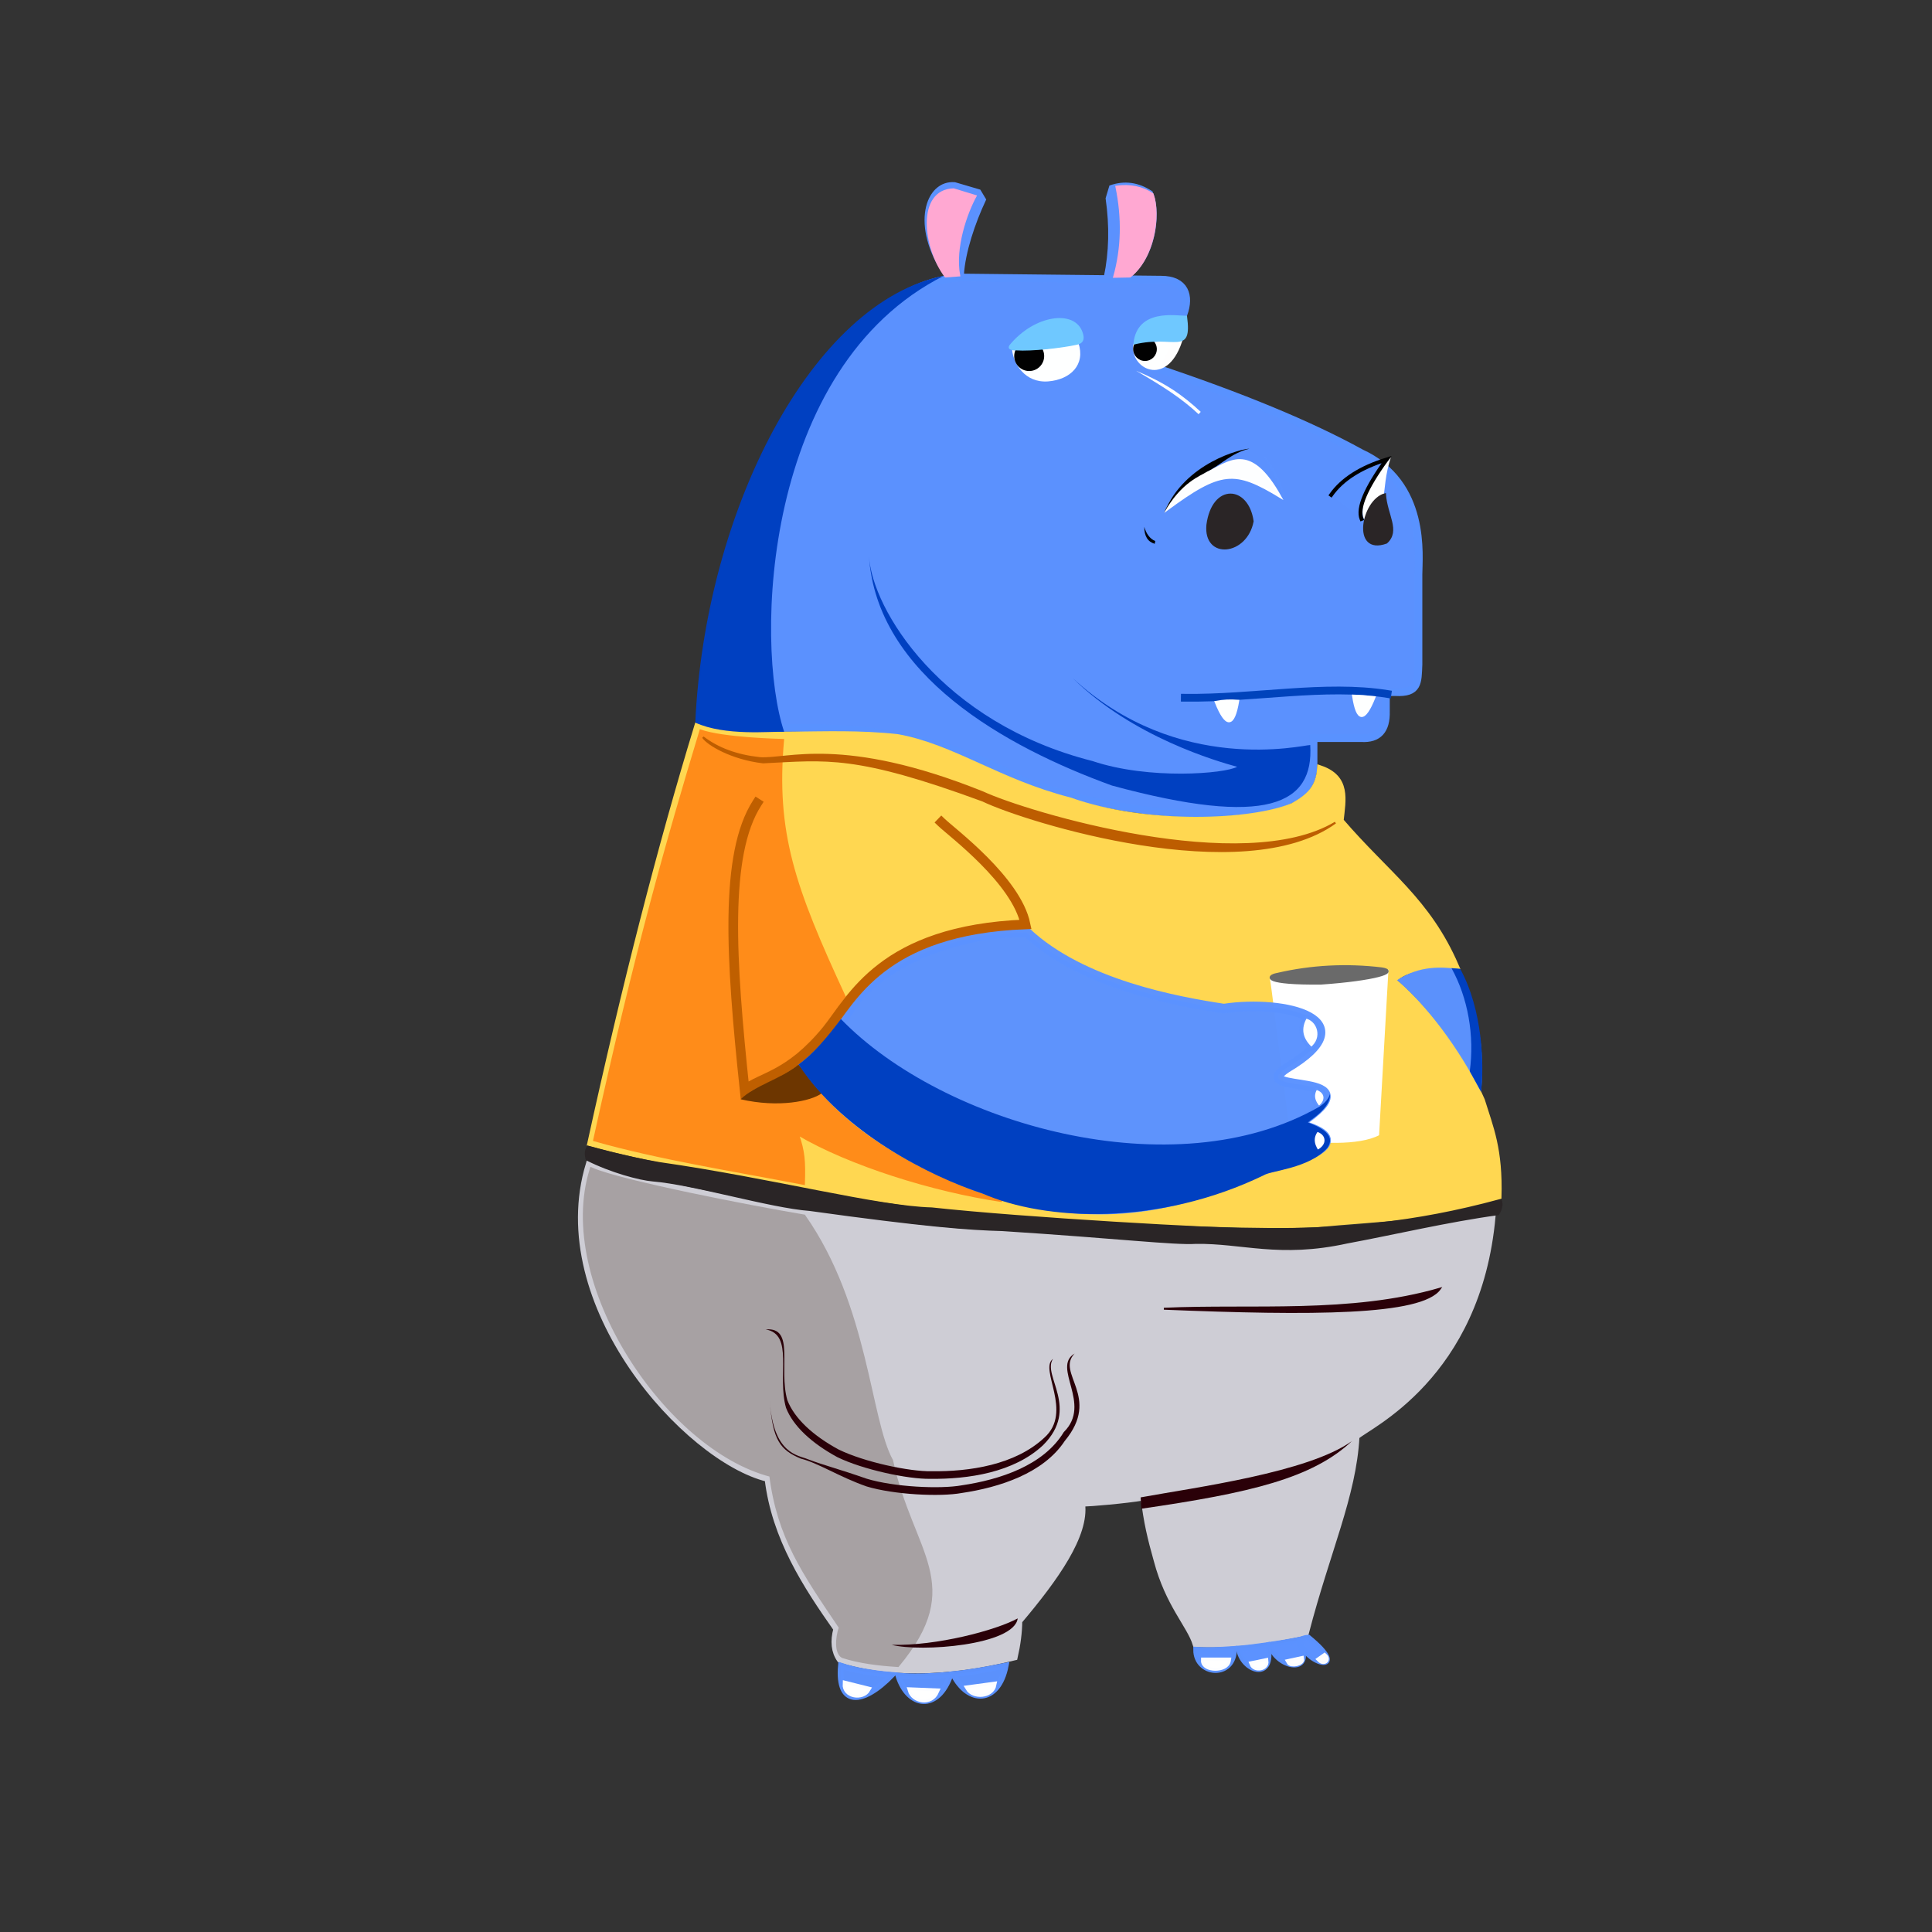 <?xml version="1.0" encoding="utf-8"?>
<svg
	version="1.1"
	xmlns="http://www.w3.org/2000/svg"
	xmlns:xlink="http://www.w3.org/1999/xlink"
	x="0px" y="0px"
	width="480.0px" height="480.0px"
	viewBox="0 0 480.0 480.0"
	enable-background="new 0 0 480.0 480.0"
	xml:space="preserve">
	<rect x="0" y="0" width="480.0" height="480.0" fill="#333333" stroke="none"/>
	<path
		fill="#5C92FF"
		stroke="#5992FF"
		fill-opacity="0.996"
		stroke-opacity="1.000"
		fill-rule="nonzero"
		stroke-width="1.929"
		stroke-linejoin="miter"
		stroke-linecap="square"
		d="M306.95,201.62C326.34,200.18,326.34,193.31,326.34,189.11L326.34,183.38L338.25,183.38Q344.51,183.74,344.32,176.72L344.32,171.95L346.65,171.95C352.44,172.27,352.22,169.52,352.41,165.11L352.41,142.73C352.41,138.26,354.54,120.00,338.04,112.51L338.02,112.49Q319.02,102.04,286.94,91.35L294.03,78.06C295.70,73.52,294.45,69.49,288.46,69.49L239.41,68.96C212.00,69.49,177.76,114.26,173.97,179.33C192.51,183.88,219.47,174.53,254.25,194.06C271.43,200.18,291.13,203.47,306.95,201.62z"/>
	<path
		fill="#FFFFFF"
		stroke="#E8E8E8"
		fill-opacity="0.996"
		stroke-opacity="1.000"
		fill-rule="nonzero"
		stroke-width="0.0"
		stroke-linejoin="miter"
		stroke-linecap="square"
		d="M251.45,86.98C256.27,87.32,266.14,86.11,267.93,85.20C269.73,90.59,266.01,94.30,260.40,94.76C254.60,95.18,251.84,90.35,251.45,86.98z"/>
	<path
		fill="#000000"
		stroke="#000000"
		fill-opacity="0.996"
		stroke-opacity="1.000"
		fill-rule="nonzero"
		stroke-width="0.482"
		stroke-linejoin="miter"
		stroke-linecap="square"
		d="M255.70,84.98C257.62,84.98,259.18,86.54,259.18,88.46C259.18,90.38,257.62,91.94,255.70,91.94C253.78,91.94,252.22,90.38,252.22,88.46C252.22,86.54,253.78,84.98,255.70,84.98z"/>
	<path
		fill="#6FC8FF"
		stroke="#49BAFF"
		fill-opacity="1.000"
		stroke-opacity="1.000"
		fill-rule="nonzero"
		stroke-width="0.0"
		stroke-linejoin="miter"
		stroke-linecap="square"
		d="M267.32,85.70C263.75,86.46,256.37,87.33,252.42,87.05Q250.03,87.02,250.80,85.76C256.97,78.22,266.98,76.81,268.95,82.53Q269.96,85.27,267.32,85.70z"/>
	<path
		fill="#2A2526"
		stroke="#2A2526"
		fill-opacity="1.000"
		stroke-opacity="1.000"
		fill-rule="nonzero"
		stroke-width="0.482"
		stroke-linejoin="miter"
		stroke-linecap="square"
		d="M299.97,130.40C301.32,120.24,310.00,120.79,311.22,129.51C309.65,137.83,299.17,138.88,299.97,130.40z"/>
	<path
		fill="#5C92FF"
		stroke="#0043BC"
		fill-opacity="0.996"
		stroke-opacity="1.000"
		fill-rule="nonzero"
		stroke-width="1.929"
		stroke-linejoin="miter"
		stroke-linecap="square"
		d="M294.36,173.35C311.39,173.58,329.25,169.94,344.71,172.42"/>
	<path
		fill="#FFFFFF"
		stroke="#FFFFFF"
		fill-opacity="0.996"
		stroke-opacity="1.000"
		fill-rule="nonzero"
		stroke-width="0.606"
		stroke-linejoin="miter"
		stroke-linecap="square"
		d="M307.57,174.16Q305.92,184.00,302.09,174.43Q304.81,173.91,307.57,174.16z"/>
	<path
		fill="#FFFFFF"
		stroke="#FFFFFF"
		fill-opacity="0.996"
		stroke-opacity="1.000"
		fill-rule="nonzero"
		stroke-width="0.588"
		stroke-linejoin="miter"
		stroke-linecap="square"
		d="M293.34,84.97C289.57,95.98,281.11,91.21,281.85,85.76C285.34,85.15,290.24,85.04,293.34,84.97z"/>
	<path
		fill="#000000"
		stroke="#FFFFFF"
		fill-opacity="0.996"
		stroke-opacity="1.000"
		fill-rule="nonzero"
		stroke-width="0.0"
		stroke-linejoin="miter"
		stroke-linecap="square"
		d="M284.47,83.80C286.10,83.80,287.41,85.11,287.41,86.74C287.41,88.36,286.10,89.68,284.47,89.68C282.85,89.68,281.53,88.36,281.53,86.74C281.53,85.11,282.85,83.80,284.47,83.80z"/>
	<path
		fill="#6FC8FF"
		stroke="#6FC8FF"
		fill-opacity="1.000"
		stroke-opacity="1.000"
		fill-rule="nonzero"
		stroke-width="0.482"
		stroke-linejoin="miter"
		stroke-linecap="square"
		d="M281.85,85.32C282.73,76.90,292.08,78.69,294.69,78.69C295.93,88.30,291.75,82.96,281.85,85.32z"/>
	<path
		fill="#FFFFFF"
		stroke="#FFFFFF"
		fill-opacity="0.996"
		stroke-opacity="1.000"
		fill-rule="nonzero"
		stroke-width="0.588"
		stroke-linejoin="miter"
		stroke-linecap="square"
		d="M336.21,172.87Q337.69,182.63,341.45,173.25Q338.42,172.92,336.21,172.87z"/>
	<path
		fill="#FFFFFF"
		stroke="#FFFFFF"
		fill-opacity="0.996"
		stroke-opacity="1.000"
		fill-rule="nonzero"
		stroke-width="0.0"
		stroke-linejoin="miter"
		stroke-linecap="square"
		d="M339.96,129.42C342.93,126.81,339.60,131.47,338.62,128.29C337.85,123.10,341.63,117.86,345.56,113.63C342.79,121.81,345.06,129.04,339.96,129.42z"/>
	<path
		fill="#2A2526"
		stroke="#2A2526"
		fill-opacity="1.000"
		stroke-opacity="1.000"
		fill-rule="nonzero"
		stroke-width="0.482"
		stroke-linejoin="miter"
		stroke-linecap="square"
		d="M344.45,134.82C335.85,137.93,338.46,124.27,344.10,122.79C344.44,127.94,347.75,131.85,344.45,134.82z"/>
	<path
		fill="#5C92FF"
		stroke="#000000"
		fill-opacity="0.996"
		stroke-opacity="1.000"
		fill-rule="nonzero"
		stroke-width="0.964"
		stroke-linejoin="miter"
		stroke-linecap="square"
		d="M338.27,128.92Q336.69,124.93,344.50,114.16Q334.81,117.17,330.72,122.96"/>
	<path
		fill="#FEFEFF"
		stroke="#FFFFFF"
		fill-opacity="0.996"
		stroke-opacity="1.000"
		fill-rule="nonzero"
		stroke-width="0.482"
		stroke-linejoin="miter"
		stroke-linecap="square"
		d="M289.82,126.71C291.78,122.05,295.14,119.89,299.63,117.54C305.34,115.01,310.42,109.47,318.21,123.56C306.69,116.54,303.33,116.77,289.82,126.71z"/>
	<path
		fill="#FEFEFF"
		stroke="#FFFFFF"
		fill-opacity="0.996"
		stroke-opacity="1.000"
		fill-rule="nonzero"
		stroke-width="0.0"
		stroke-linejoin="miter"
		stroke-linecap="square"
		d="M298.32,102.32C293.78,98.11,289.49,95.12,282.27,92.12C289.40,96.27,293.68,99.08,297.79,102.91L298.32,102.32z"/>
	<path
		fill="#000205"
		stroke="#050505"
		fill-opacity="0.996"
		stroke-opacity="1.000"
		fill-rule="nonzero"
		stroke-width="0.0"
		stroke-linejoin="miter"
		stroke-linecap="square"
		d="M287.02,134.41C285.74,133.92,284.78,132.63,284.29,130.89Q284.29,134.36,286.89,135.11L287.02,134.41z"/>
	<path
		fill="#000000"
		stroke="#050505"
		fill-opacity="0.996"
		stroke-opacity="1.000"
		fill-rule="nonzero"
		stroke-width="0.0"
		stroke-linejoin="miter"
		stroke-linecap="square"
		d="M289.22,127.41C293.46,119.72,298.50,118.14,299.80,117.23C303.33,115.53,305.95,112.52,310.42,111.48C308.66,111.48,294.40,114.78,289.22,127.41z"/>
	<path
		fill="#5C92FF"
		stroke="#050505"
		fill-opacity="0.996"
		stroke-opacity="1.000"
		fill-rule="nonzero"
		stroke-width="0.0"
		stroke-linejoin="miter"
		stroke-linecap="square"
		d="M313.77,113.11Q318.04,120.03,318.93,124.10C319.45,121.40,315.88,114.51,313.77,113.11z"/>
	<path
		fill="#5C92FF"
		stroke="#5C92FF"
		fill-opacity="0.996"
		stroke-opacity="1.000"
		fill-rule="nonzero"
		stroke-width="0.487"
		stroke-linejoin="miter"
		stroke-linecap="square"
		d="M280.75,68.70C287.49,63.06,288.13,51.99,286.14,47.72Q281.15,44.41,275.83,46.29L274.93,49.28Q276.41,59.65,274.49,68.80L280.75,68.70z"/>
	<path
		fill="#FFA8D2"
		stroke="#FFA8D2"
		fill-opacity="1.000"
		stroke-opacity="1.000"
		fill-rule="nonzero"
		stroke-width="0.487"
		stroke-linejoin="miter"
		stroke-linecap="square"
		d="M280.75,68.70C286.67,64.03,288.25,53.35,286.36,48.22Q282.48,45.66,277.36,46.37Q279.80,58.15,276.81,68.77L280.75,68.70z"/>
	<path
		fill="#5C92FF"
		stroke="#5C92FF"
		fill-opacity="0.996"
		stroke-opacity="1.000"
		fill-rule="nonzero"
		stroke-width="0.503"
		stroke-linejoin="miter"
		stroke-linecap="square"
		d="M239.22,68.37C239.57,62.58,242.03,55.34,244.74,49.58L243.39,47.33L237.24,45.52C230.14,44.89,226.24,56.15,234.98,68.66L239.22,68.37z"/>
	<path
		fill="#FFA8D2"
		stroke="#FFA8D2"
		fill-opacity="1.000"
		stroke-opacity="1.000"
		fill-rule="nonzero"
		stroke-width="0.503"
		stroke-linejoin="miter"
		stroke-linecap="square"
		d="M238.30,68.43C237.01,61.47,240.10,52.89,242.38,48.71L236.91,47.04C227.99,47.31,229.41,61.38,234.91,68.68L238.30,68.43z"/>
	<path
		fill="#0040C1"
		stroke="#003EB6"
		fill-opacity="0.996"
		stroke-opacity="1.000"
		fill-rule="nonzero"
		stroke-width="0.0"
		stroke-linejoin="miter"
		stroke-linecap="square"
		d="M276.27,195.17C249.78,185.56,217.84,167.70,215.90,138.22C216.68,151.34,233.76,179.54,271.43,189.08C285.50,193.81,304.34,192.22,307.36,190.51C302.55,189.18,281.49,183.20,266.50,168.46C292.70,192.74,323.74,185.10,325.52,185.10C326.45,199.86,314.86,205.63,276.27,195.17z"/>
	<path
		fill="#FFD751"
		stroke="#FFD751"
		fill-opacity="1.000"
		stroke-opacity="1.000"
		fill-rule="nonzero"
		stroke-width="1.44"
		stroke-linejoin="miter"
		stroke-linecap="square"
		d="M368.19,273.36C370.32,280.22,372.68,285.48,372.32,297.58C357.59,302.63,343.13,302.63,326.64,304.24C313.33,304.74,290.93,303.77,273.13,303.13C242.57,303.49,170.34,290.53,146.63,284.08Q159.54,225.14,173.22,180.39C187.27,184.42,204.54,181.09,222.95,183.11C236.66,185.56,248.07,194.31,265.77,198.83C284.88,205.64,311.33,204.46,321.27,200.18C325.18,197.99,327.64,195.75,327.95,190.86C334.99,193.22,333.63,198.75,333.10,203.92C344.51,217.25,354.68,223.69,361.76,240.08C356.42,240.03,349.19,240.08,346.19,243.64C352.64,248.89,362.77,260.78,368.19,273.36z"/>
	<path
		fill="#CECDD5"
		stroke="#CECDD5"
		fill-opacity="1.000"
		stroke-opacity="1.000"
		fill-rule="nonzero"
		stroke-width="1.44"
		stroke-linejoin="miter"
		stroke-linecap="square"
		d="M252.11,411.78C234.75,416.07,220.30,415.95,208.63,412.35Q206.52,409.32,207.77,404.72C200.23,393.98,192.45,382.15,190.69,367.42C170.58,362.55,135.67,324.04,146.27,289.21C172.20,297.67,229.74,306.34,246.31,306.23C270.21,307.45,301.02,309.34,319.64,310.40C338.12,310.40,353.31,304.54,370.85,302.14C367.28,342.17,339.76,354.29,337.04,356.92C336.25,371.58,329.80,385.18,324.48,405.65Q308.40,409.12,297.03,408.48C295.56,403.73,290.25,398.61,287.36,387.67C285.82,382.20,284.85,378.21,284.12,372.06C279.50,372.84,271.09,373.55,268.87,373.60C269.87,381.37,262.39,391.95,253.26,402.76Q253.22,406.93,252.11,411.78z"/>
	<path
		fill="#2A2526"
		stroke="#2A2526"
		fill-opacity="1.000"
		stroke-opacity="1.000"
		fill-rule="nonzero"
		stroke-width="0.96"
		stroke-linejoin="miter"
		stroke-linecap="square"
		d="M145.96,287.90Q145.49,286.26,146.17,285.15C148.87,285.83,154.33,287.55,163.76,289.19C191.86,293.22,218.00,300.12,231.48,300.46C254.47,302.97,302.21,305.65,312.11,305.65C333.47,305.71,351.16,304.24,372.71,298.40Q373.10,299.88,372.07,301.44C359.70,303.13,346.21,306.32,334.62,308.47C317.82,312.15,308.62,308.38,297.08,308.56C291.81,308.91,277.89,307.23,249.04,305.38C240.86,305.17,229.64,304.33,201.22,300.38C191.41,299.65,172.41,293.89,162.23,293.05C158.99,292.79,151.85,290.88,145.96,287.90z"/>
	<path
		fill="#FFFFFF"
		stroke="#F81900"
		fill-opacity="1.000"
		stroke-opacity="1.000"
		fill-rule="nonzero"
		stroke-width="0.0"
		stroke-linejoin="miter"
		stroke-linecap="square"
		d="M344.96,240.86L342.63,282.04C337.76,284.64,326.96,284.26,320.66,282.76L315.91,245.91C315.74,244.26,315.11,241.52,315.74,243.29C322.90,244.24,341.79,242.84,344.96,240.86z"/>
	<path
		fill="#6A6A6A"
		stroke="#6A6A6A"
		fill-opacity="1.000"
		stroke-opacity="1.000"
		fill-rule="nonzero"
		stroke-width="0.802"
		stroke-linejoin="miter"
		stroke-linecap="square"
		d="M328.18,244.22C314.41,244.35,314.50,242.64,317.39,242.11Q330.07,239.17,343.30,240.75C347.40,241.38,341.69,243.27,328.18,244.22z"/>
	<path
		fill="#5C92FF"
		stroke="#5C92FF"
		fill-opacity="0.984"
		stroke-opacity="0.984"
		fill-rule="nonzero"
		stroke-width="2.4"
		stroke-linejoin="miter"
		stroke-linecap="square"
		d="M322.58,279.29C337.39,283.22,325.27,287.76,314.67,290.35C297.74,297.44,280.61,303.76,255.69,298.67C236.56,294.92,211.15,281.39,199.61,264.40C204.52,259.16,205.57,259.16,212.12,249.31C216.40,242.60,232.57,231.67,255.04,231.62C268.87,244.60,292.52,248.84,304.07,250.59C319.26,248.28,339.88,253.40,319.64,265.35C309.14,272.33,343.34,265.51,322.58,279.29z"/>
	<path
		fill="#FFFFFF"
		stroke="#5C92FF"
		fill-opacity="1.000"
		stroke-opacity="0.984"
		fill-rule="nonzero"
		stroke-width="0.96"
		stroke-linejoin="miter"
		stroke-linecap="square"
		d="M325.78,260.66Q321.74,256.97,324.33,252.55C327.74,253.12,329.35,258.00,325.78,260.66z"/>
	<path
		fill="#FFFFFF"
		stroke="#5C92FF"
		fill-opacity="1.000"
		stroke-opacity="0.984"
		fill-rule="nonzero"
		stroke-width="0.96"
		stroke-linejoin="miter"
		stroke-linecap="square"
		d="M327.65,275.32Q325.29,272.81,326.90,270.24C329.86,271.01,330.02,273.71,327.65,275.32z"/>
	<path
		fill="#A7A1A3"
		stroke="#A7A1A3"
		fill-opacity="1.000"
		stroke-opacity="1.000"
		fill-rule="nonzero"
		stroke-width="0.96"
		stroke-linejoin="miter"
		stroke-linecap="square"
		d="M199.69,302.22C215.40,324.65,215.73,352.62,221.41,362.93C226.47,386.15,239.68,393.55,223.01,413.68C218.38,413.39,213.57,412.81,209.38,411.46C207.90,410.62,207.90,407.24,208.90,404.31C199.67,390.62,193.55,381.92,191.59,366.46C165.71,359.85,138.12,318.73,146.98,290.55C154.33,293.77,186.79,300.05,199.69,302.22z"/>
	<path
		fill="#2A0008"
		stroke="#2A2526"
		fill-opacity="1.000"
		stroke-opacity="1.000"
		fill-rule="nonzero"
		stroke-width="0.0"
		stroke-linejoin="miter"
		stroke-linecap="square"
		d="M261.61,337.62C258.83,341.77,268.39,349.85,259.13,359.07C251.89,365.85,240.53,367.53,231.09,367.41C225.64,367.52,214.37,365.13,208.01,362.01C201.65,358.55,197.05,354.31,195.28,349.75C193.02,341.81,197.32,331.53,190.23,330.29C197.65,329.65,193.35,339.92,195.61,347.86C197.38,352.42,201.98,356.67,208.34,360.12C214.70,363.24,225.97,365.64,231.42,365.52C240.86,365.65,252.22,363.96,259.46,357.19C266.69,350.74,258.06,340.15,261.61,337.62z"/>
	<path
		fill="#5C92FF"
		stroke="#5C92FF"
		fill-opacity="0.984"
		stroke-opacity="0.984"
		fill-rule="nonzero"
		stroke-width="0.0"
		stroke-linejoin="miter"
		stroke-linecap="square"
		d="M367.96,271.26C360.63,257.16,352.43,248.05,347.10,243.52C352.79,239.74,358.39,240.28,362.20,240.69C365.67,246.32,369.27,257.88,367.96,271.26z"/>
	<path
		fill="#0040C1"
		stroke="#8AD9FF"
		fill-opacity="0.996"
		stroke-opacity="1.000"
		fill-rule="nonzero"
		stroke-width="0.0"
		stroke-linejoin="miter"
		stroke-linecap="square"
		d="M367.97,271.24L365.16,266.16C366.36,257.27,364.71,247.93,360.62,240.53L362.77,240.69C368.40,250.92,368.75,264.71,367.97,271.24z"/>
	<path
		fill="#2A0008"
		stroke="#2A0008"
		fill-opacity="1.000"
		stroke-opacity="1.000"
		fill-rule="nonzero"
		stroke-width="0.0"
		stroke-linejoin="miter"
		stroke-linecap="square"
		d="M221.52,408.65C232.70,408.95,247.34,405.07,252.85,402.09C251.93,408.77,228.77,410.53,221.52,408.65z"/>
	<path
		fill="#2A0008"
		stroke="#2A0008"
		fill-opacity="1.000"
		stroke-opacity="1.000"
		fill-rule="nonzero"
		stroke-width="0.0"
		stroke-linejoin="miter"
		stroke-linecap="square"
		d="M283.55,374.84C310.73,370.90,326.08,367.26,335.90,358.02C325.01,365.85,297.03,369.53,283.39,372.02L283.55,374.84z"/>
	<path
		fill="#2A0008"
		stroke="#2A0008"
		fill-opacity="1.000"
		stroke-opacity="1.000"
		fill-rule="nonzero"
		stroke-width="0.48"
		stroke-linejoin="miter"
		stroke-linecap="square"
		d="M289.16,325.15C325.85,326.64,353.20,326.64,357.74,320.18C335.51,326.63,311.10,324.15,289.16,325.15z"/>
	<path
		fill="#FF8C19"
		stroke="#FF8C19"
		fill-opacity="1.000"
		stroke-opacity="1.000"
		fill-rule="nonzero"
		stroke-width="0.48"
		stroke-linejoin="miter"
		stroke-linecap="square"
		d="M209.86,247.59C197.26,220.40,192.51,206.93,194.56,183.83C193.14,183.79,179.70,183.46,174.03,181.48C165.69,209.06,157.91,236.31,147.60,283.29C163.76,287.90,182.43,290.80,199.74,294.15C199.92,288.39,199.74,286.08,198.28,281.85C210.96,289.31,231.62,295.86,248.89,298.40C229.64,292.42,213.03,282.43,203.80,271.71C198.68,266.06,197.12,263.37,197.03,262.30C201.77,259.15,206.57,252.11,209.86,247.59z"/>
	<path
		fill="#000000"
		stroke="#BF5F00"
		fill-opacity="0.000"
		stroke-opacity="1.000"
		fill-rule="nonzero"
		stroke-width="2.4"
		stroke-linejoin="miter"
		stroke-linecap="square"
		d="M233.89,204.31C236.50,206.82,252.52,218.70,254.79,229.66C219.08,231.05,211.64,248.31,205.38,255.95C196.07,267.38,189.10,267.50,185.00,270.81C181.57,238.37,179.92,212.30,188.07,199.56"/>
	<path
		fill="#6D3600"
		stroke="#696367"
		fill-opacity="1.000"
		stroke-opacity="1.000"
		fill-rule="nonzero"
		stroke-width="0.0"
		stroke-linejoin="miter"
		stroke-linecap="square"
		d="M184.01,273.11C187.67,269.56,193.49,268.38,198.39,264.49C199.92,266.19,201.51,269.00,204.16,271.62C201.51,273.60,193.37,275.28,184.01,273.11z"/>
	<path
		fill="#BD5D00"
		stroke="#BD5D00"
		fill-opacity="1.000"
		stroke-opacity="1.000"
		fill-rule="nonzero"
		stroke-width="0.48"
		stroke-linejoin="miter"
		stroke-linecap="square"
		d="M174.66,183.17Q180.22,187.43,188.75,188.35C195.41,188.90,209.26,182.84,244.17,196.86C255.35,202.04,308.98,218.05,331.77,204.38C308.98,220.87,254.89,204.06,244.17,198.90C212.46,187.24,205.45,188.63,189.59,189.41C181.78,188.50,175.88,184.97,174.66,183.17z"/>
	<path
		fill="#2A0008"
		stroke="#2A2526"
		fill-opacity="1.000"
		stroke-opacity="1.000"
		fill-rule="nonzero"
		stroke-width="0.0"
		stroke-linejoin="miter"
		stroke-linecap="square"
		d="M266.98,336.29C262.23,341.19,273.64,347.03,264.54,357.99C259.23,366.06,248.28,369.55,238.95,370.93C233.59,371.92,222.08,371.36,215.30,369.30C208.47,366.91,203.25,363.45,198.96,362.39C193.86,360.25,191.96,357.87,191.25,348.07C192.14,361.33,198.27,361.51,200.72,362.54C204.42,363.97,208.49,364.99,215.32,367.38C222.10,369.45,233.61,370.00,238.98,369.02C248.31,367.63,259.25,364.15,264.30,355.79C271.42,348.79,261.21,339.71,266.98,336.29z"/>
	<path
		fill="#5C92FF"
		stroke="#5C92FF"
		fill-opacity="0.984"
		stroke-opacity="0.984"
		fill-rule="nonzero"
		stroke-width="1.44"
		stroke-linejoin="miter"
		stroke-linecap="square"
		d="M221.59,416.14Q213.79,415.46,208.93,413.84C208.04,424.06,214.32,423.59,221.59,416.14z"/>
	<path
		fill="#5C92FF"
		stroke="#5C92FF"
		fill-opacity="0.984"
		stroke-opacity="0.984"
		fill-rule="nonzero"
		stroke-width="1.44"
		stroke-linejoin="miter"
		stroke-linecap="square"
		d="M236.15,416.03Q228.29,416.78,223.19,416.30C225.65,424.27,232.98,425.28,236.15,416.03z"/>
	<path
		fill="#5C92FF"
		stroke="#5C92FF"
		fill-opacity="0.984"
		stroke-opacity="0.984"
		fill-rule="nonzero"
		stroke-width="1.44"
		stroke-linejoin="miter"
		stroke-linecap="square"
		d="M249.87,413.82Q241.99,415.42,236.83,415.95C240.58,423.41,247.98,423.41,249.87,413.82z"/>
	<path
		fill="#5C92FF"
		stroke="#5C92FF"
		fill-opacity="1.000"
		stroke-opacity="0.984"
		fill-rule="nonzero"
		stroke-width="1.44"
		stroke-linejoin="miter"
		stroke-linecap="square"
		d="M297.18,409.88C297.18,416.22,306.55,417.02,306.59,409.68Q300.62,410.11,297.18,409.88z"/>
	<path
		fill="#5C92FF"
		stroke="#5C92FF"
		fill-opacity="1.000"
		stroke-opacity="0.984"
		fill-rule="nonzero"
		stroke-width="1.44"
		stroke-linejoin="miter"
		stroke-linecap="square"
		d="M307.84,409.58C308.51,415.01,316.71,417.97,314.91,408.73Q309.65,409.47,307.84,409.58z"/>
	<path
		fill="#5C92FF"
		stroke="#5C92FF"
		fill-opacity="1.000"
		stroke-opacity="0.984"
		fill-rule="nonzero"
		stroke-width="1.44"
		stroke-linejoin="miter"
		stroke-linecap="square"
		d="M315.55,408.65C317.28,414.48,327.17,416.27,322.50,407.48Q317.88,408.33,315.55,408.65z"/>
	<path
		fill="#5C92FF"
		stroke="#5C92FF"
		fill-opacity="1.000"
		stroke-opacity="0.984"
		fill-rule="nonzero"
		stroke-width="1.44"
		stroke-linejoin="miter"
		stroke-linecap="square"
		d="M324.97,406.82Q324.80,406.80,322.91,407.39C324.60,414.03,335.91,415.71,324.97,406.82z"/>
	<path
		fill="#FFFFFF"
		stroke="#FFFFFF"
		fill-opacity="1.000"
		stroke-opacity="0.984"
		fill-rule="nonzero"
		stroke-width="1.44"
		stroke-linejoin="miter"
		stroke-linecap="square"
		d="M210.07,418.34L215.56,419.71C214.29,421.94,209.87,421.32,210.07,418.34z"/>
	<path
		fill="#FFFFFF"
		stroke="#FFFFFF"
		fill-opacity="1.000"
		stroke-opacity="0.984"
		fill-rule="nonzero"
		stroke-width="1.44"
		stroke-linejoin="miter"
		stroke-linecap="square"
		d="M226.24,419.94L232.61,420.20C231.19,423.45,226.96,422.45,226.24,419.94z"/>
	<path
		fill="#FFFFFF"
		stroke="#FFFFFF"
		fill-opacity="1.000"
		stroke-opacity="0.984"
		fill-rule="nonzero"
		stroke-width="1.44"
		stroke-linejoin="miter"
		stroke-linecap="square"
		d="M246.85,418.56C246.32,421.33,241.87,421.59,240.58,419.41L246.85,418.56z"/>
	<path
		fill="#FFFFFF"
		stroke="#FFFFFF"
		fill-opacity="1.000"
		stroke-opacity="0.984"
		fill-rule="nonzero"
		stroke-width="1.44"
		stroke-linejoin="miter"
		stroke-linecap="square"
		d="M299.10,412.53L305.09,412.53C304.72,415.03,299.01,414.95,299.10,412.53z"/>
	<path
		fill="#FFFFFF"
		stroke="#FFFFFF"
		fill-opacity="1.000"
		stroke-opacity="0.984"
		fill-rule="nonzero"
		stroke-width="1.44"
		stroke-linejoin="miter"
		stroke-linecap="square"
		d="M311.16,413.39L314.43,412.72C314.65,414.48,311.75,414.91,311.16,413.39z"/>
	<path
		fill="#FFFFFF"
		stroke="#FFFFFF"
		fill-opacity="1.000"
		stroke-opacity="0.984"
		fill-rule="nonzero"
		stroke-width="1.44"
		stroke-linejoin="miter"
		stroke-linecap="square"
		d="M323.31,412.20C323.50,413.14,320.77,413.79,320.28,412.86L323.31,412.20z"/>
	<path
		fill="#FFFFFF"
		stroke="#FFFFFF"
		fill-opacity="1.000"
		stroke-opacity="0.984"
		fill-rule="nonzero"
		stroke-width="1.44"
		stroke-linejoin="miter"
		stroke-linecap="square"
		d="M327.91,412.28L329.06,411.47C330.03,412.36,328.87,413.25,327.91,412.28z"/>
	<path
		fill="#0040C1"
		stroke="#4B4B4B"
		fill-opacity="0.996"
		stroke-opacity="0.984"
		fill-rule="nonzero"
		stroke-width="0.0"
		stroke-linejoin="miter"
		stroke-linecap="square"
		d="M313.97,291.99C287.80,304.66,259.68,303.37,244.16,296.55C231.14,292.31,209.46,281.39,198.41,264.48C201.99,261.84,205.25,258.07,208.92,253.18C234.41,279.47,291.77,295.58,327.74,274.99C329.08,274.15,330.13,272.98,330.43,271.78Q330.64,274.71,325.96,278.08Q325.61,278.31,324.94,278.86C329.35,280.48,331.66,282.46,329.80,285.18C325.27,290.35,315.49,290.87,313.97,291.99z"/>
	<path
		fill="#FFFFFF"
		stroke="#0040C1"
		fill-opacity="1.000"
		stroke-opacity="0.996"
		fill-rule="nonzero"
		stroke-width="0.96"
		stroke-linejoin="miter"
		stroke-linecap="square"
		d="M327.25,286.22Q325.14,283.15,327.15,280.68C330.11,281.41,330.55,284.74,327.25,286.22z"/>
	<path
		fill="#0040C1"
		stroke="#0040C1"
		fill-opacity="0.996"
		stroke-opacity="0.996"
		fill-rule="nonzero"
		stroke-width="0.0"
		stroke-linejoin="miter"
		stroke-linecap="square"
		d="M194.82,181.81C187.45,159.80,189.50,91.22,234.50,68.52C201.80,74.98,175.17,126.71,172.74,179.53C180.14,182.93,191.46,181.67,194.82,181.81z"/>
</svg>